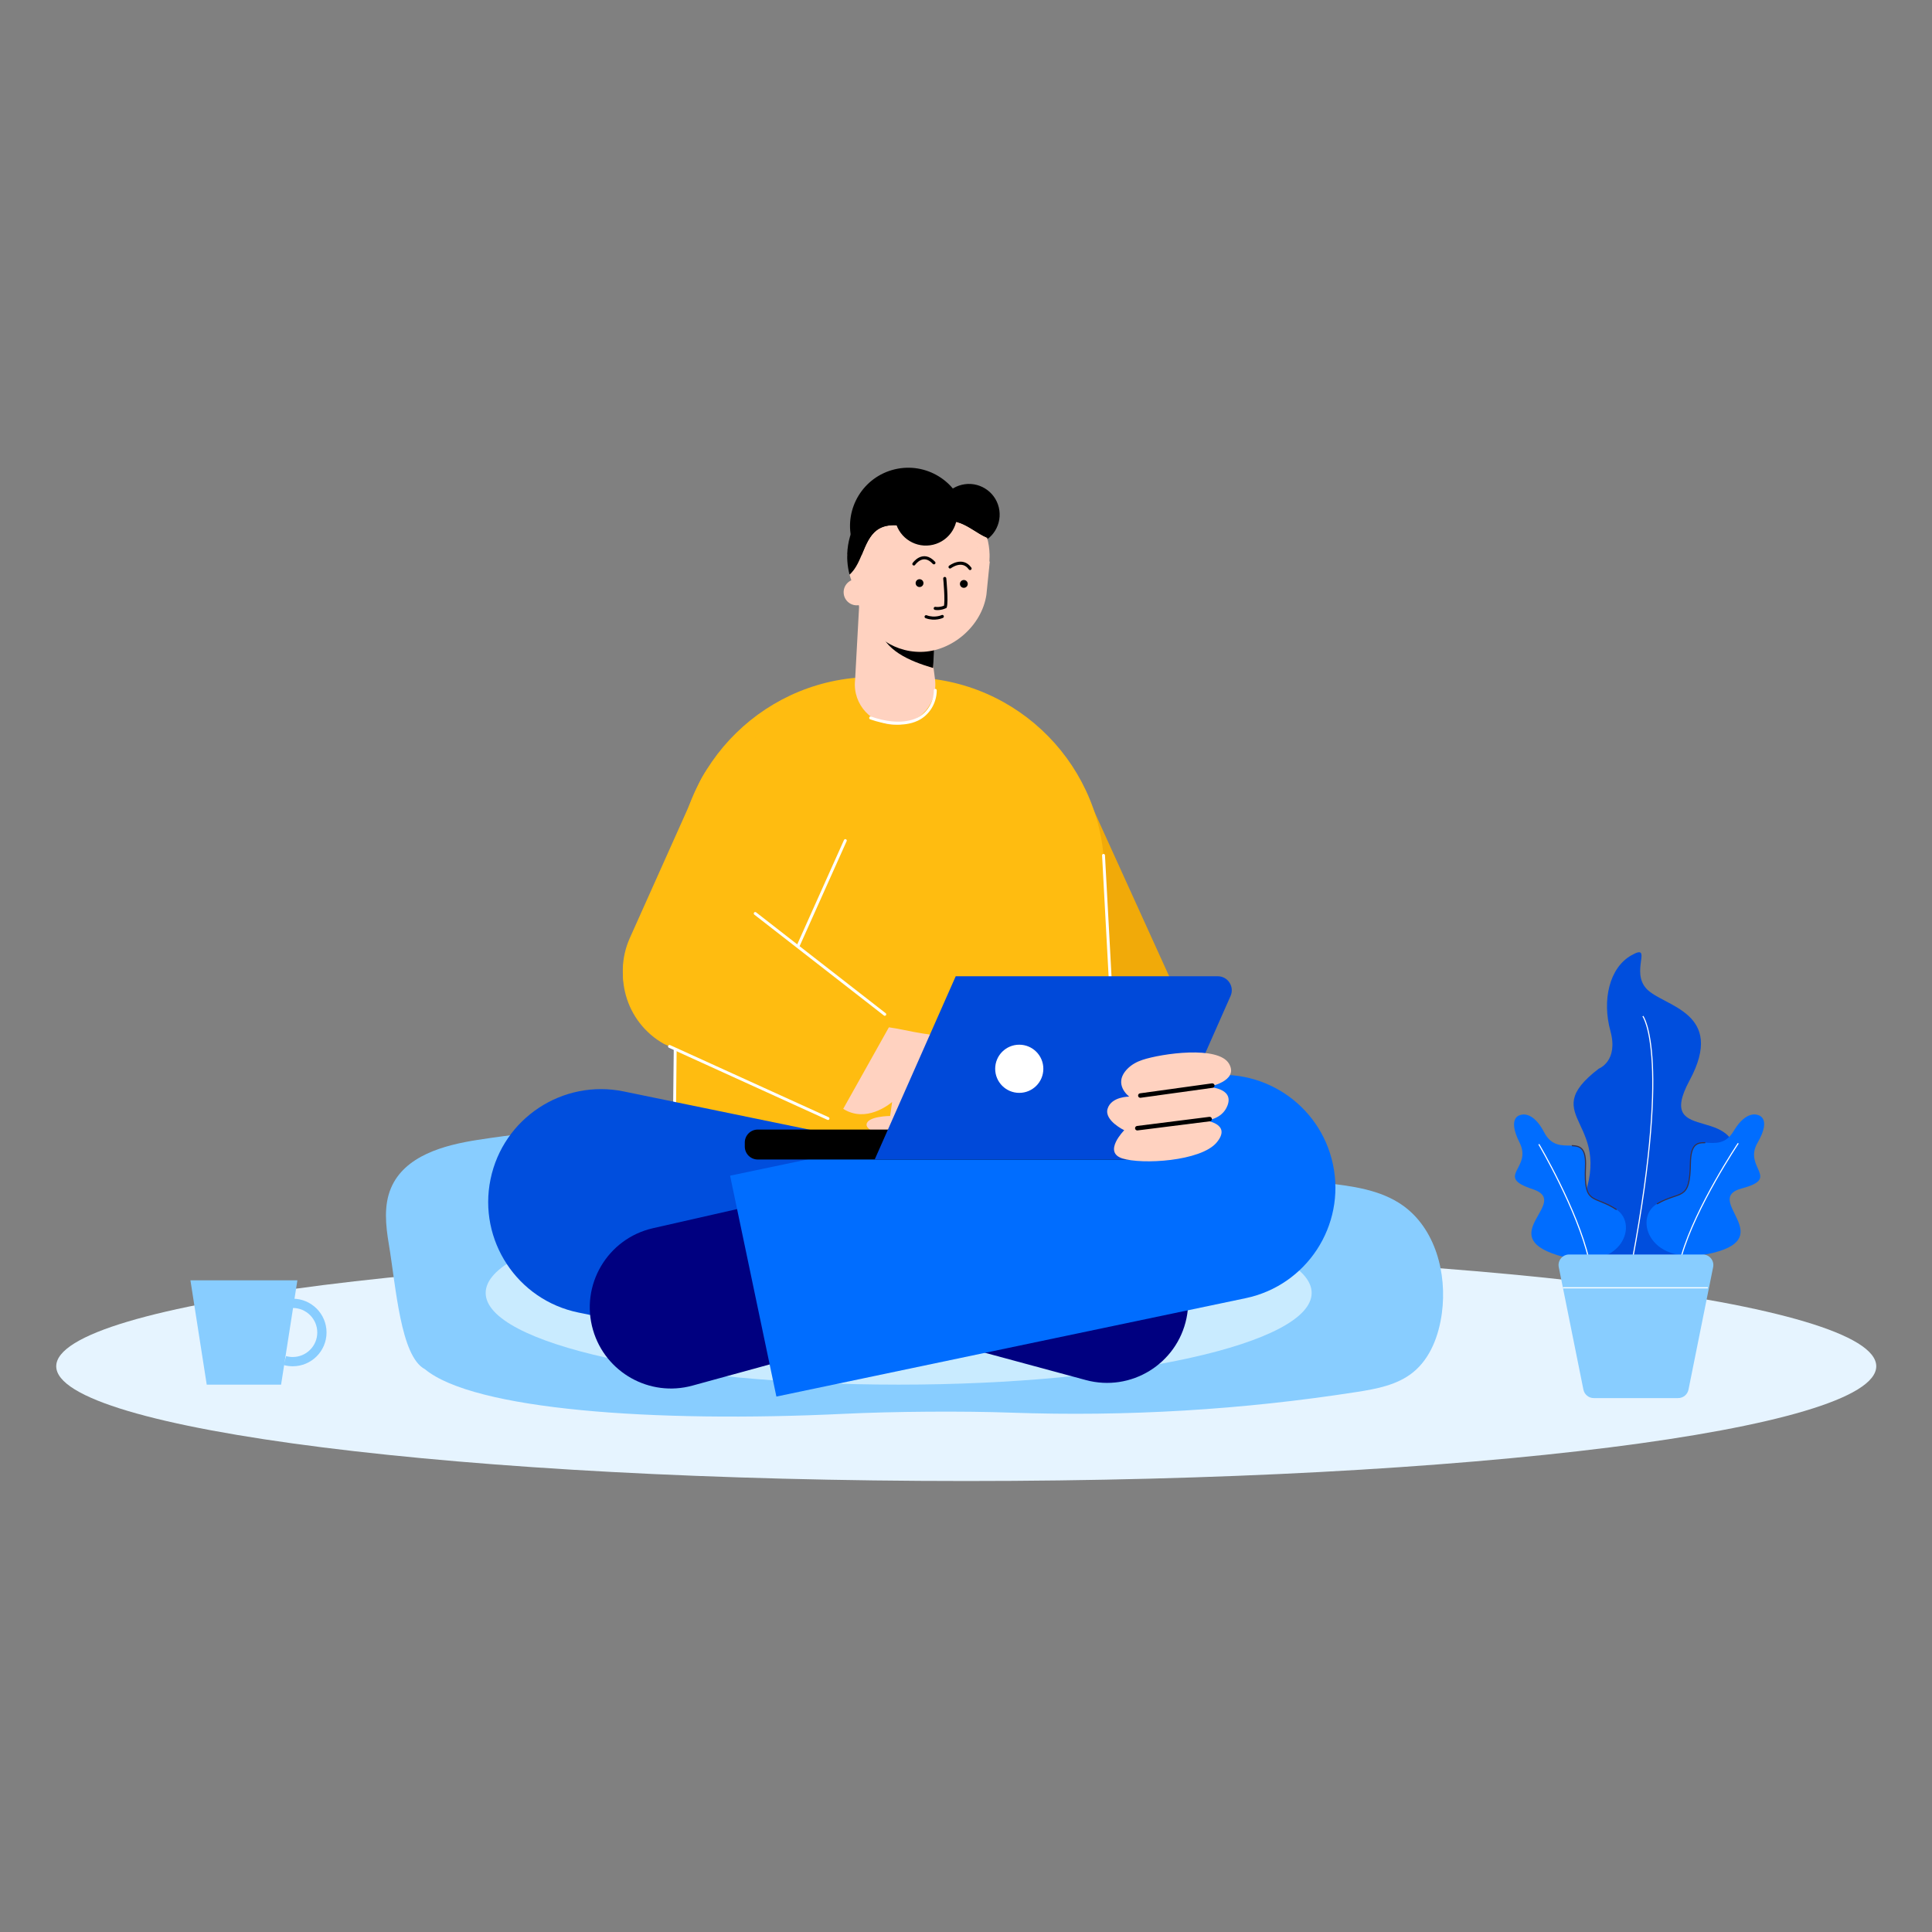<svg xmlns="http://www.w3.org/2000/svg" xmlns:xlink="http://www.w3.org/1999/xlink" version="1.1" width="1000" height="1000" viewBox="0 0 1000 1000" xml:space="preserve">
<rect x="0" y="0" width="1000" height="1000" fill="#808080" stroke="none"/>
<desc>Created with Fabric.js 3.5.0</desc>
<defs>
</defs>
<rect x="0" y="0" width="100%" height="100%" fill="rgba(255,255,255,0)"/>
<g transform="matrix(0.5 0 0 0.5 500 500)" id="595404">
<g style="" vector-effect="non-scaling-stroke">
		<g transform="matrix(1 0 0 1 0.25 414.357)" clip-path="url(#CLIPPATH_1)">
<clipPath id="CLIPPATH_1">
	<rect transform="matrix(1 0 0 1 -0.25 -414.357)" id="__lottie_element_2" x="-1000" y="-1000" rx="0" ry="0" width="2000" height="2000"/>
</clipPath>
<path style="stroke: none; stroke-width: 1; stroke-dasharray: none; stroke-linecap: butt; stroke-dashoffset: 0; stroke-linejoin: miter; stroke-miterlimit: 4; is-custom-font: none; font-file-url: none; fill: rgb(230,244,255); fill-rule: nonzero; opacity: 1;" transform=" translate(0, 0)" d="M 942.041 0.002 C 942.041 65.602 520.274 118.781 -0.001 118.781 C -520.275 118.781 -942.041 65.602 -942.041 0.002 C -942.041 -65.601 -520.275 -118.781 -0.001 -118.781 C 520.274 -118.781 942.041 -65.601 942.041 0.002 z" stroke-linecap="round"/>
</g>
		<g transform="matrix(1 0 0 1 -53.276 314.815)" clip-path="url(#CLIPPATH_2)">
<clipPath id="CLIPPATH_2">
	<rect transform="matrix(1 0 0 1 53.276 -314.815)" id="__lottie_element_2" x="-1000" y="-1000" rx="0" ry="0" width="2000" height="2000"/>
</clipPath>
<path style="stroke: none; stroke-width: 1; stroke-dasharray: none; stroke-linecap: butt; stroke-dashoffset: 0; stroke-linejoin: miter; stroke-miterlimit: 4; is-custom-font: none; font-file-url: none; fill: rgb(136,205,255); fill-rule: nonzero; opacity: 1;" transform=" translate(0.941, -10.668)" d="M -507.792 113.234 C -533.051 100.018 -537.713 28.191 -545.166 -16.261 C -548.406 -35.588 -550.545 -56.181 -542.948 -74.195 C -528.841 -107.645 -488.377 -118.712 -453.055 -124.164 C -162.761 -168.972 132.013 -113.732 423.701 -79.606 C 451.775 -76.322 481.177 -72.751 504.394 -56.333 C 538.064 -32.523 550.546 13.911 544.952 55.288 C 541.822 78.434 533.053 102.014 515.077 116.518 C 498.777 129.67 477.309 133.636 456.758 136.841 C 338.423 155.296 218.394 162.461 98.755 158.214 C 48.884 156.444 -23.418 156.992 -73.264 159.4 C -271.376 168.972 -457.403 155.169 -507.792 113.234 z" stroke-linecap="round"/>
</g>
		<g transform="matrix(1 0 0 1 -69.703 338.43)" clip-path="url(#CLIPPATH_3)">
<clipPath id="CLIPPATH_3">
	<rect transform="matrix(1 0 0 1 69.703 -338.43)" id="__lottie_element_2" x="-1000" y="-1000" rx="0" ry="0" width="2000" height="2000"/>
</clipPath>
<path style="stroke: none; stroke-width: 1; stroke-dasharray: none; stroke-linecap: butt; stroke-dashoffset: 0; stroke-linejoin: miter; stroke-miterlimit: 4; is-custom-font: none; font-file-url: none; fill: rgb(201,235,255); fill-rule: nonzero; opacity: 1;" transform=" translate(0, 0)" d="M 427.529 0 C 427.529 52.435 236.118 94.941 0 94.941 C -236.117 94.941 -427.529 52.435 -427.529 0 C -427.529 -52.436 -236.117 -94.941 0 -94.941 C 236.118 -94.941 427.529 -52.436 427.529 0 z" stroke-linecap="round"/>
</g>
		<g transform="matrix(1 0.011 -0.011 1 103.889 -31.013)" clip-path="url(#CLIPPATH_4)">
<clipPath id="CLIPPATH_4">
	<rect transform="matrix(1 -0.011 0.011 1 -103.549 32.132)" id="__lottie_element_2" x="-1000" y="-1000" rx="0" ry="0" width="2000" height="2000"/>
</clipPath>
<path style="stroke: none; stroke-width: 1; stroke-dasharray: none; stroke-linecap: butt; stroke-dashoffset: 0; stroke-linejoin: miter; stroke-miterlimit: 4; is-custom-font: none; font-file-url: none; fill: rgb(241,170,9); fill-rule: nonzero; opacity: 1;" transform=" translate(2.292, -5.885)" d="M 52.446 187.612 C 52.446 187.612 13.606 185.934 13.606 185.934 C -15.416 157.255 -30.152 129.916 -51.255 89.203 C -51.255 89.203 -125.785 -54.584 -125.785 -54.584 C -146.887 -95.296 -130.991 -145.407 -90.279 -166.51 C -49.566 -187.613 0.544 -171.715 21.646 -131.003 C 21.646 -131.003 125.786 91.762 125.786 91.762 C 146.888 132.475 93.158 166.509 52.446 187.612 z" stroke-linecap="round"/>
</g>
		<g transform="matrix(1 0 0 1 -747.508 379.381)" clip-path="url(#CLIPPATH_5)">
<clipPath id="CLIPPATH_5">
	<rect transform="matrix(1 0 0 1 747.508 -379.381)" id="__lottie_element_2" x="-1000" y="-1000" rx="0" ry="0" width="2000" height="2000"/>
</clipPath>
<path style="stroke: none; stroke-width: 1; stroke-dasharray: none; stroke-linecap: butt; stroke-dashoffset: 0; stroke-linejoin: miter; stroke-miterlimit: 4; is-custom-font: none; font-file-url: none; fill: rgb(136,205,255); fill-rule: nonzero; opacity: 1;" transform=" translate(0, 0)" d="M -55.35 -53.991 C -55.35 -53.991 -38.489 53.991 -38.489 53.991 C -38.489 53.991 38.488 53.991 38.488 53.991 C 38.488 53.991 55.35 -53.991 55.35 -53.991 C 55.35 -53.991 -55.35 -53.991 -55.35 -53.991 z" stroke-linecap="round"/>
</g>
		<g transform="matrix(1 0 0 1 -684.195 379.382)" clip-path="url(#CLIPPATH_6)">
<clipPath id="CLIPPATH_6">
	<rect transform="matrix(1 0 0 1 684.195 -379.382)" id="__lottie_element_2" x="-1000" y="-1000" rx="0" ry="0" width="2000" height="2000"/>
</clipPath>
<path style="stroke: none; stroke-width: 1; stroke-dasharray: none; stroke-linecap: butt; stroke-dashoffset: 0; stroke-linejoin: miter; stroke-miterlimit: 4; is-custom-font: none; font-file-url: none; fill: rgb(136,205,255); fill-rule: nonzero; opacity: 1;" transform=" translate(0, 0)" d="M -12.745 34.975 C -15.959 34.975 -19.151 34.538 -22.23 33.673 C -22.23 33.673 -19.639 24.438 -19.639 24.438 C -17.402 25.065 -15.083 25.384 -12.745 25.384 C 1.252 25.384 12.639 13.997 12.639 0 C 12.639 -13.997 1.252 -25.384 -12.745 -25.384 C -12.745 -25.384 -12.745 -34.975 -12.745 -34.975 C 6.541 -34.975 22.23 -19.287 22.23 0 C 22.23 19.287 6.541 34.975 -12.745 34.975 z" stroke-linecap="round"/>
</g>
		<g transform="matrix(1 0.011 -0.011 1 -68.233 -36.117)" clip-path="url(#CLIPPATH_7)">
<clipPath id="CLIPPATH_7">
	<rect transform="matrix(1 -0.011 0.011 1 68.618 35.38)" id="__lottie_element_2" x="-1000" y="-1000" rx="0" ry="0" width="2000" height="2000"/>
</clipPath>
<path style="stroke: none; stroke-width: 1; stroke-dasharray: none; stroke-linecap: butt; stroke-dashoffset: 0; stroke-linejoin: miter; stroke-miterlimit: 4; is-custom-font: none; font-file-url: none; fill: rgb(255,188,16); fill-rule: nonzero; opacity: 1;" transform=" translate(0, 0)" d="M 231.456 251.952 C 231.456 251.952 -231.456 262.742 -231.456 262.742 C -231.456 262.742 -231.456 -59.508 -231.456 -59.508 C -231.456 -171.751 -140.464 -262.742 -28.221 -262.742 C -28.221 -262.742 7.569 -262.742 7.569 -262.742 C 119.812 -262.742 210.804 -171.751 210.804 -59.508 C 210.804 -59.508 231.456 251.952 231.456 251.952 z" stroke-linecap="round"/>
</g>
		<g transform="matrix(1 0.011 -0.011 1 149.323 14.175)" clip-path="url(#CLIPPATH_8)">
<clipPath id="CLIPPATH_8">
	<rect transform="matrix(1 -0.011 0.011 1 -149.467 -12.564)" id="__lottie_element_2" x="-1000" y="-1000" rx="0" ry="0" width="2000" height="2000"/>
</clipPath>
<path style="stroke: rgb(255,255,255); stroke-width: 3; stroke-dasharray: none; stroke-linecap: round; stroke-dashoffset: 0; stroke-linejoin: round; stroke-miterlimit: 4; is-custom-font: none; font-file-url: none; fill: rgb(0,0,0); fill-opacity: 0; fill-rule: nonzero; opacity: 1;" transform=" translate(0, 0.001)" d="M -8.369 -128.595 C -8.369 -128.595 8.369 128.594 8.369 128.594" stroke-linecap="round"/>
</g>
		<g transform="matrix(1 0.011 -0.011 1 -300.529 40.534)" clip-path="url(#CLIPPATH_9)">
<clipPath id="CLIPPATH_9">
	<rect transform="matrix(1 -0.011 0.011 1 300.074 -43.771)" id="__lottie_element_2" x="-1000" y="-1000" rx="0" ry="0" width="2000" height="2000"/>
</clipPath>
<path style="stroke: rgb(255,255,255); stroke-width: 3; stroke-dasharray: none; stroke-linecap: butt; stroke-dashoffset: 0; stroke-linejoin: miter; stroke-miterlimit: 10; is-custom-font: none; font-file-url: none; fill: rgb(0,0,0); fill-opacity: 0; fill-rule: nonzero; opacity: 1;" transform=" translate(-1.5, -342.144)" d="M 1.5 203.484 C 1.5 203.484 1.5 480.804 1.5 480.804" stroke-linecap="round"/>
</g>
		<g transform="matrix(1 0 0 1 95.004 325.719)" clip-path="url(#CLIPPATH_10)">
<clipPath id="CLIPPATH_10">
	<rect transform="matrix(1 0 0 1 -95.004 -325.719)" id="__lottie_element_2" x="-1000" y="-1000" rx="0" ry="0" width="2000" height="2000"/>
</clipPath>
<path style="stroke: none; stroke-width: 1; stroke-dasharray: none; stroke-linecap: butt; stroke-dashoffset: 0; stroke-linejoin: miter; stroke-miterlimit: 4; is-custom-font: none; font-file-url: none; fill: rgb(0,0,128); fill-rule: nonzero; opacity: 1;" transform=" translate(3.764, 4.848)" d="M -114.627 60.214 C -114.627 60.214 25.297 98.063 25.297 98.063 C 72.011 110.698 119.714 81.358 129.507 33.966 C 138.79 -10.956 110.325 -55.017 65.559 -65.023 C 65.559 -65.023 -138.79 -110.698 -138.79 -110.698 C -138.79 -110.698 -114.627 60.214 -114.627 60.214 z" stroke-linecap="round"/>
</g>
		<g transform="matrix(1 0 0 1 -271.606 273.216)" clip-path="url(#CLIPPATH_11)">
<clipPath id="CLIPPATH_11">
	<rect transform="matrix(1 0 0 1 271.606 -273.216)" id="__lottie_element_2" x="-1000" y="-1000" rx="0" ry="0" width="2000" height="2000"/>
</clipPath>
<path style="stroke: none; stroke-width: 1; stroke-dasharray: none; stroke-linecap: butt; stroke-dashoffset: 0; stroke-linejoin: miter; stroke-miterlimit: 4; is-custom-font: none; font-file-url: none; fill: rgb(0,78,221); fill-rule: nonzero; opacity: 1;" transform=" translate(-4.464, -4.465)" d="M 227.109 -57.426 C 227.109 -57.426 187.38 135.652 187.38 135.652 C 185.348 145.528 175.694 151.886 165.819 149.854 C 165.819 149.854 -125.262 89.96 -125.262 89.96 C -188.454 76.957 -229.141 15.187 -216.139 -48.005 C -216.139 -48.005 -216.139 -48.006 -216.139 -48.006 C -203.135 -111.198 -141.368 -151.886 -78.174 -138.882 C -78.174 -138.882 212.907 -78.988 212.907 -78.988 C 222.783 -76.955 229.141 -67.302 227.109 -57.426 z" stroke-linecap="round"/>
</g>
		<g transform="matrix(1 0 0 1 -235.375 338.357)" clip-path="url(#CLIPPATH_12)">
<clipPath id="CLIPPATH_12">
	<rect transform="matrix(1 0 0 1 235.375 -338.357)" id="__lottie_element_2" x="-1000" y="-1000" rx="0" ry="0" width="2000" height="2000"/>
</clipPath>
<path style="stroke: none; stroke-width: 1; stroke-dasharray: none; stroke-linecap: butt; stroke-dashoffset: 0; stroke-linejoin: miter; stroke-miterlimit: 4; is-custom-font: none; font-file-url: none; fill: rgb(0,0,128); fill-rule: nonzero; opacity: 1;" transform=" translate(-5.081, 4.56)" d="M 57.763 -103.594 C 57.763 -103.594 -83.588 -71.483 -83.588 -71.483 C -130.779 -60.762 -159.178 -12.493 -145.629 33.965 C -132.786 78.001 -86.994 103.594 -42.757 91.464 C -42.757 91.464 159.178 36.085 159.178 36.085 C 159.178 36.085 57.763 -103.594 57.763 -103.594 z" stroke-linecap="round"/>
</g>
		<g transform="matrix(1 0 0 1 69.097 279.205)" clip-path="url(#CLIPPATH_13)">
<clipPath id="CLIPPATH_13">
	<rect transform="matrix(1 0 0 1 -69.097 -279.205)" id="__lottie_element_2" x="-1000" y="-1000" rx="0" ry="0" width="2000" height="2000"/>
</clipPath>
<path style="stroke: none; stroke-width: 1; stroke-dasharray: none; stroke-linecap: butt; stroke-dashoffset: 0; stroke-linejoin: miter; stroke-miterlimit: 4; is-custom-font: none; font-file-url: none; fill: rgb(0,109,255); fill-rule: nonzero; opacity: 1;" transform=" translate(5.365, -5.365)" d="M -270.745 171.884 C -270.745 171.884 -318.688 -56.78 -318.688 -56.78 C -318.688 -56.78 167.144 -158.644 167.144 -158.644 C 230.289 -171.884 292.21 -131.428 305.449 -68.284 C 318.688 -5.14 278.232 56.78 215.088 70.02 C 215.088 70.02 -270.745 171.884 -270.745 171.884 z" stroke-linecap="round"/>
</g>
		<g transform="matrix(0.999 0.044 -0.044 0.999 -236.667 -75.191)" clip-path="url(#CLIPPATH_14)">
<clipPath id="CLIPPATH_14">
	<rect transform="matrix(0.999 -0.044 0.044 0.999 239.735 64.745)" id="__lottie_element_2" x="-1000" y="-1000" rx="0" ry="0" width="2000" height="2000"/>
</clipPath>
<path style="stroke: none; stroke-width: 1; stroke-dasharray: none; stroke-linecap: butt; stroke-dashoffset: 0; stroke-linejoin: miter; stroke-miterlimit: 4; is-custom-font: none; font-file-url: none; fill: rgb(255,188,16); fill-rule: nonzero; opacity: 1;" transform=" translate(-0, -0)" d="M -62.758 158.497 C -62.758 158.497 -62.758 158.497 -62.758 158.497 C -105.236 141.678 -126.037 93.608 -109.217 51.13 C -109.217 51.13 -44.61 -112.037 -44.61 -112.037 C -27.79 -154.516 20.28 -175.316 62.758 -158.496 C 62.758 -158.496 62.759 -158.496 62.759 -158.496 C 105.237 -141.677 126.037 -93.607 109.217 -51.129 C 109.217 -51.129 44.61 112.038 44.61 112.038 C 27.79 154.517 -20.28 175.316 -62.758 158.497 z" stroke-linecap="round"/>
</g>
		<g transform="matrix(0.999 0.044 -0.044 0.999 -158.909 -53.979)" clip-path="url(#CLIPPATH_15)">
<clipPath id="CLIPPATH_15">
	<rect transform="matrix(0.999 -0.044 0.044 0.999 161.122 46.962)" id="__lottie_element_2" x="-1000" y="-1000" rx="0" ry="0" width="2000" height="2000"/>
</clipPath>
<path style="stroke: rgb(255,255,255); stroke-width: 3; stroke-dasharray: none; stroke-linecap: round; stroke-dashoffset: 0; stroke-linejoin: round; stroke-miterlimit: 4; is-custom-font: none; font-file-url: none; fill: rgb(0,0,0); fill-opacity: 0; fill-rule: nonzero; opacity: 1;" transform=" translate(0, 0)" d="M 30.605 -77.293 C 30.605 -77.293 -30.605 77.293 -30.605 77.293" stroke-linecap="round"/>
</g>
		<g transform="matrix(0.669 0.047 -0.047 0.669 713.979 157.296)" clip-path="url(#CLIPPATH_16)">
<clipPath id="CLIPPATH_16">
	<rect transform="matrix(1.487 -0.104 0.104 1.487 -1077.84 -159.546)" id="__lottie_element_2" x="-1000" y="-1000" rx="0" ry="0" width="2000" height="2000"/>
</clipPath>
<path style="stroke: none; stroke-width: 1; stroke-dasharray: none; stroke-linecap: butt; stroke-dashoffset: 0; stroke-linejoin: miter; stroke-miterlimit: 4; is-custom-font: none; font-file-url: none; fill: rgb(0,78,221); fill-rule: nonzero; opacity: 1;" transform=" translate(-22.399, -8.032)" d="M -70.567 -61.74 C -70.567 -61.74 -40.659 -75.227 -56.812 -121.179 C -72.965 -167.131 -65.51 -218.021 -32.695 -239.726 C 0.12 -261.431 -33.326 -214.658 -5.22 -189.377 C 22.886 -164.097 119.852 -162.622 70.423 -53.292 C 20.993 56.039 165.437 -34.018 149.193 84.967 C 132.948 203.952 95.22 261.329 18.84 261.379 C -57.539 261.431 -113.977 230.355 -86.274 157.943 C -31.896 15.804 -165.437 22.167 -70.567 -61.74 z" stroke-linecap="round"/>
</g>
		<g transform="matrix(0.669 0.047 -0.047 0.669 699.26 189.148)" clip-path="url(#CLIPPATH_17)">
<clipPath id="CLIPPATH_17">
	<rect transform="matrix(1.487 -0.104 0.104 1.487 -1059.273 -208.433)" id="__lottie_element_2" x="-1000" y="-1000" rx="0" ry="0" width="2000" height="2000"/>
</clipPath>
<path style="stroke: rgb(255,255,255); stroke-width: 1.71; stroke-dasharray: none; stroke-linecap: butt; stroke-dashoffset: 0; stroke-linejoin: miter; stroke-miterlimit: 10; is-custom-font: none; font-file-url: none; fill: rgb(0,0,0); fill-opacity: 0; fill-rule: nonzero; opacity: 1;" transform=" translate(13.002, -0.001)" d="M -25.237 -204.29 C -25.237 -204.29 25.237 -147.353 -18.797 204.291" stroke-linecap="round"/>
</g>
		<g transform="matrix(0.671 0.014 -0.014 0.671 625.007 229.208)" clip-path="url(#CLIPPATH_18)">
<clipPath id="CLIPPATH_18">
	<rect transform="matrix(1.49 -0.032 0.032 1.49 -938.573 -321.574)" id="__lottie_element_2" x="-1000" y="-1000" rx="0" ry="0" width="2000" height="2000"/>
</clipPath>
<path style="stroke: none; stroke-width: 1; stroke-dasharray: none; stroke-linecap: butt; stroke-dashoffset: 0; stroke-linejoin: miter; stroke-miterlimit: 4; is-custom-font: none; font-file-url: none; fill: rgb(0,109,255); fill-rule: nonzero; opacity: 1;" transform=" translate(-4.276, 7.634)" d="M -73.595 -117.852 C -73.595 -117.852 -95.635 -114.863 -74.529 -75.08 C -53.422 -35.295 -113.133 -22.14 -52.804 -3.729 C 7.525 14.682 -110.98 68.562 -12.865 97.162 C 85.25 125.762 113.134 47.796 77.175 25.09 C 41.215 2.384 26.542 20.457 27.876 -39.84 C 29.209 -100.138 -13.316 -48.426 -37.042 -91.891 C -55.532 -125.762 -73.595 -117.852 -73.595 -117.852 z" stroke-linecap="round"/>
</g>
		<g transform="matrix(0.671 0.014 -0.014 0.671 650.307 219.076)" clip-path="url(#CLIPPATH_19)">
<clipPath id="CLIPPATH_19">
	<rect transform="matrix(1.49 -0.032 0.032 1.49 -975.945 -305.67)" id="__lottie_element_2" x="-1000" y="-1000" rx="0" ry="0" width="2000" height="2000"/>
</clipPath>
<path style="stroke: rgb(56,49,75); stroke-width: 1.71; stroke-dasharray: none; stroke-linecap: butt; stroke-dashoffset: 0; stroke-linejoin: miter; stroke-miterlimit: 10; is-custom-font: none; font-file-url: none; fill: rgb(0,0,0); fill-opacity: 0; fill-rule: nonzero; opacity: 1;" transform=" translate(0, 0)" d="M 35.527 48.628 C -0.433 25.922 -15.106 43.995 -13.772 -16.302 C -13.127 -45.466 -22.742 -48.427 -35.527 -48.628" stroke-linecap="round"/>
</g>
		<g transform="matrix(0.671 0.014 -0.014 0.671 618.904 244.186)" clip-path="url(#CLIPPATH_20)">
<clipPath id="CLIPPATH_20">
	<rect transform="matrix(1.49 -0.032 0.032 1.49 -929.958 -344.086)" id="__lottie_element_2" x="-1000" y="-1000" rx="0" ry="0" width="2000" height="2000"/>
</clipPath>
<path style="stroke: rgb(255,255,255); stroke-width: 1.71; stroke-dasharray: none; stroke-linecap: butt; stroke-dashoffset: 0; stroke-linejoin: miter; stroke-miterlimit: 10; is-custom-font: none; font-file-url: none; fill: rgb(0,0,0); fill-opacity: 0; fill-rule: nonzero; opacity: 1;" transform=" translate(0, 0)" d="M -40.443 -88.091 C -40.443 -88.091 21.346 11.786 40.443 88.091" stroke-linecap="round"/>
</g>
		<g transform="matrix(0.67 0.025 -0.025 0.67 764.938 226.206)" clip-path="url(#CLIPPATH_21)">
<clipPath id="CLIPPATH_21">
	<rect transform="matrix(1.489 -0.056 0.056 1.489 -1151.922 -293.866)" id="__lottie_element_2" x="-1000" y="-1000" rx="0" ry="0" width="2000" height="2000"/>
</clipPath>
<path style="stroke: none; stroke-width: 1; stroke-dasharray: none; stroke-linecap: butt; stroke-dashoffset: 0; stroke-linejoin: miter; stroke-miterlimit: 4; is-custom-font: none; font-file-url: none; fill: rgb(0,109,255); fill-rule: nonzero; opacity: 1;" transform=" translate(4.275, 7.634)" d="M 73.597 -117.852 C 73.597 -117.852 95.636 -114.863 74.529 -75.079 C 53.423 -35.295 113.133 -22.141 52.804 -3.73 C -7.524 14.681 110.981 68.562 12.866 97.163 C -85.249 125.763 -113.134 47.795 -77.174 25.09 C -41.214 2.384 -26.54 20.457 -27.874 -39.84 C -29.207 -100.137 13.316 -48.425 37.042 -91.89 C 55.532 -125.762 73.597 -117.852 73.597 -117.852 z" stroke-linecap="round"/>
</g>
		<g transform="matrix(0.67 0.025 -0.025 0.67 740.283 214.595)" clip-path="url(#CLIPPATH_22)">
<clipPath id="CLIPPATH_22">
	<rect transform="matrix(1.489 -0.056 0.056 1.489 -1114.551 -277.961)" id="__lottie_element_2" x="-1000" y="-1000" rx="0" ry="0" width="2000" height="2000"/>
</clipPath>
<path style="stroke: rgb(56,49,75); stroke-width: 1.71; stroke-dasharray: none; stroke-linecap: butt; stroke-dashoffset: 0; stroke-linejoin: miter; stroke-miterlimit: 10; is-custom-font: none; font-file-url: none; fill: rgb(0,0,0); fill-opacity: 0; fill-rule: nonzero; opacity: 1;" transform=" translate(0, 0)" d="M -35.527 48.628 C 0.433 25.922 15.105 43.994 13.771 -16.303 C 13.126 -45.467 22.741 -48.428 35.527 -48.628" stroke-linecap="round"/>
</g>
		<g transform="matrix(0.67 0.025 -0.025 0.67 770.146 241.518)" clip-path="url(#CLIPPATH_23)">
<clipPath id="CLIPPATH_23">
	<rect transform="matrix(1.489 -0.056 0.056 1.489 -1160.538 -316.376)" id="__lottie_element_2" x="-1000" y="-1000" rx="0" ry="0" width="2000" height="2000"/>
</clipPath>
<path style="stroke: rgb(255,255,255); stroke-width: 1.71; stroke-dasharray: none; stroke-linecap: butt; stroke-dashoffset: 0; stroke-linejoin: miter; stroke-miterlimit: 10; is-custom-font: none; font-file-url: none; fill: rgb(0,0,0); fill-opacity: 0; fill-rule: nonzero; opacity: 1;" transform=" translate(0, 0)" d="M 40.443 -88.091 C 40.443 -88.091 -21.346 11.786 -40.443 88.091" stroke-linecap="round"/>
</g>
		<g transform="matrix(0.671 0 0 0.671 693.531 372.968)" clip-path="url(#CLIPPATH_24)">
<clipPath id="CLIPPATH_24">
	<rect transform="matrix(1.49 0 0 1.49 -1033.591 -555.852)" id="__lottie_element_2" x="-1000" y="-1000" rx="0" ry="0" width="2000" height="2000"/>
</clipPath>
<path style="stroke: none; stroke-width: 1; stroke-dasharray: none; stroke-linecap: butt; stroke-dashoffset: 0; stroke-linejoin: miter; stroke-miterlimit: 4; is-custom-font: none; font-file-url: none; fill: rgb(136,205,255); fill-rule: nonzero; opacity: 1;" transform=" translate(0, 0)" d="M 65.107 110.763 C 65.107 110.763 -65.107 110.763 -65.107 110.763 C -72.857 110.763 -79.531 105.298 -81.06 97.7 C -81.06 97.7 -119.083 -91.281 -119.083 -91.281 C -121.11 -101.355 -113.408 -110.763 -103.132 -110.763 C -103.132 -110.763 103.132 -110.763 103.132 -110.763 C 113.408 -110.763 121.11 -101.355 119.083 -91.281 C 119.083 -91.281 81.059 97.7 81.059 97.7 C 79.53 105.298 72.857 110.763 65.107 110.763 z" stroke-linecap="round"/>
</g>
		<g transform="matrix(0.671 0 0 0.671 692.925 333.125)" clip-path="url(#CLIPPATH_25)">
<clipPath id="CLIPPATH_25">
	<rect transform="matrix(1.49 0 0 1.49 -1032.688 -496.473)" id="__lottie_element_2" x="-1000" y="-1000" rx="0" ry="0" width="2000" height="2000"/>
</clipPath>
<path style="stroke: rgb(255,255,255); stroke-width: 1.71; stroke-dasharray: none; stroke-linecap: butt; stroke-dashoffset: 0; stroke-linejoin: miter; stroke-miterlimit: 10; is-custom-font: none; font-file-url: none; fill: rgb(0,0,0); fill-opacity: 0; fill-rule: nonzero; opacity: 1;" transform=" translate(-120.459, -51.634)" d="M 8.695 51.634 C 8.695 51.634 232.222 51.634 232.222 51.634" stroke-linecap="round"/>
</g>
		<g transform="matrix(0.992 0.129 -0.129 0.992 -60.281 120.582)" clip-path="url(#CLIPPATH_26)">
<clipPath id="CLIPPATH_26">
	<rect transform="matrix(0.992 -0.129 0.129 0.992 44.187 -127.363)" id="__lottie_element_2" x="-1000" y="-1000" rx="0" ry="0" width="2000" height="2000"/>
</clipPath>
<path style="stroke: none; stroke-width: 1; stroke-dasharray: none; stroke-linecap: butt; stroke-dashoffset: 0; stroke-linejoin: miter; stroke-miterlimit: 4; is-custom-font: none; font-file-url: none; fill: rgb(255,210,192); fill-rule: nonzero; opacity: 1;" transform=" translate(2.501, -1.311)" d="M -74.063 -52.023 C -74.063 -52.023 -36.184 -53.954 -12.648 -52.017 C 10.888 -50.082 46.863 -49.678 60.581 -56.527 C 74.3 -63.376 77.105 -57.608 75.062 -48.335 C 73.018 -39.06 57.154 -31.029 57.154 -31.029 C 57.154 -31.029 89.478 35.644 83.81 42.844 C 78.142 50.045 53.62 31.999 53.62 31.999 C 53.62 31.999 50.835 37.735 45.659 39.678 C 40.484 41.623 32.154 39.934 32.154 39.934 C 32.154 39.934 31.502 46.941 22.549 50.537 C 13.596 54.13 6.45 50.476 6.45 50.476 C 6.45 50.476 3.571 63.376 -3.086 62.059 C -9.743 60.742 -38.972 58.283 -39.169 49.736 C -39.365 41.188 -16.102 38.027 -16.102 38.027 C -16.102 38.027 -15.977 23.401 -15.977 23.401 C -15.977 23.401 -35.867 46.465 -60.611 38.771 C -85.354 31.076 -89.479 -0.285 -89.479 -0.285 C -89.479 -0.285 -74.063 -52.023 -74.063 -52.023 z" stroke-linecap="round"/>
</g>
		<g transform="matrix(0.992 0.129 -0.129 0.992 -11.765 127.983)" clip-path="url(#CLIPPATH_27)">
<clipPath id="CLIPPATH_27">
	<rect transform="matrix(0.992 -0.129 0.129 0.992 -4.88 -128.43)" id="__lottie_element_2" x="-1000" y="-1000" rx="0" ry="0" width="2000" height="2000"/>
</clipPath>
<path style="stroke: none; stroke-width: 1; stroke-dasharray: none; stroke-linecap: butt; stroke-dashoffset: 0; stroke-linejoin: miter; stroke-miterlimit: 4; is-custom-font: none; font-file-url: none; fill: rgb(0,0,0); fill-rule: nonzero; opacity: 1;" transform=" translate(4.888, -0.1)" d="M 2.605 31.816 C 2.13 31.916 1.621 31.856 1.16 31.61 C 0.115 31.055 -0.279 29.762 0.275 28.714 C 12.426 5.809 -16.516 -27.769 -16.813 -28.104 C -17.59 -28.997 -17.497 -30.351 -16.603 -31.127 C -15.717 -31.917 -14.357 -31.817 -13.585 -30.927 C -12.304 -29.464 17.589 5.213 4.056 30.726 C 3.747 31.308 3.204 31.69 2.605 31.816 z" stroke-linecap="round"/>
</g>
		<g transform="matrix(0.992 0.129 -0.129 0.992 -29.54 146.416)" clip-path="url(#CLIPPATH_28)">
<clipPath id="CLIPPATH_28">
	<rect transform="matrix(0.992 -0.129 0.129 0.992 10.363 -149.006)" id="__lottie_element_2" x="-1000" y="-1000" rx="0" ry="0" width="2000" height="2000"/>
</clipPath>
<path style="stroke: none; stroke-width: 1; stroke-dasharray: none; stroke-linecap: butt; stroke-dashoffset: 0; stroke-linejoin: miter; stroke-miterlimit: 4; is-custom-font: none; font-file-url: none; fill: rgb(0,0,0); fill-rule: nonzero; opacity: 1;" transform=" translate(2.563, -0.12)" d="M -1.291 19.198 C -1.749 19.295 -2.243 19.244 -2.693 19.013 C -3.75 18.483 -4.178 17.195 -3.643 16.138 C 3.536 1.861 -7.726 -15.51 -7.839 -15.683 C -8.491 -16.671 -8.219 -18.002 -7.231 -18.655 C -6.253 -19.295 -4.916 -19.036 -4.264 -18.049 C -3.739 -17.257 8.491 1.553 0.182 18.064 C -0.123 18.672 -0.676 19.069 -1.291 19.198 z" stroke-linecap="round"/>
</g>
		<g transform="matrix(0.992 0.129 -0.129 0.992 -53.043 155.582)" clip-path="url(#CLIPPATH_29)">
<clipPath id="CLIPPATH_29">
	<rect transform="matrix(0.992 -0.129 0.129 0.992 32.484 -161.134)" id="__lottie_element_2" x="-1000" y="-1000" rx="0" ry="0" width="2000" height="2000"/>
</clipPath>
<path style="stroke: none; stroke-width: 1; stroke-dasharray: none; stroke-linecap: butt; stroke-dashoffset: 0; stroke-linejoin: miter; stroke-miterlimit: 4; is-custom-font: none; font-file-url: none; fill: rgb(0,0,0); fill-rule: nonzero; opacity: 1;" transform=" translate(1.942, -0.062)" d="M -4.255 17.555 C -4.869 17.684 -5.533 17.539 -6.059 17.112 C -6.969 16.358 -7.103 15.009 -6.35 14.094 C 2.333 3.547 -2.941 -14.558 -2.996 -14.738 C -3.336 -15.869 -2.692 -17.064 -1.559 -17.406 C -0.573 -17.685 0.762 -17.109 1.107 -15.971 C 1.359 -15.139 7.103 4.493 -3.04 16.822 C -3.361 17.21 -3.792 17.457 -4.255 17.555 z" stroke-linecap="round"/>
</g>
		<g transform="matrix(0.992 0.129 -0.129 0.992 -217.011 41.07)" clip-path="url(#CLIPPATH_30)">
<clipPath id="CLIPPATH_30">
	<rect transform="matrix(0.992 -0.129 0.129 0.992 209.88 -68.781)" id="__lottie_element_2" x="-1000" y="-1000" rx="0" ry="0" width="2000" height="2000"/>
</clipPath>
<path style="stroke: none; stroke-width: 1; stroke-dasharray: none; stroke-linecap: butt; stroke-dashoffset: 0; stroke-linejoin: miter; stroke-miterlimit: 4; is-custom-font: none; font-file-url: none; fill: rgb(255,188,16); fill-rule: nonzero; opacity: 1;" transform=" translate(-5.552, -5.552)" d="M 147.449 2.556 C 147.449 2.556 102.599 114.41 102.599 114.41 C 102.599 114.41 -84.08 57.162 -84.08 57.162 C -126.736 40.059 -147.45 -8.385 -130.346 -51.041 C -113.243 -93.696 -64.799 -114.41 -22.143 -97.307 C -22.143 -97.307 147.449 2.556 147.449 2.556 z" stroke-linecap="round"/>
</g>
		<g transform="matrix(0.992 0.129 -0.129 0.992 -151.148 -2.164)" clip-path="url(#CLIPPATH_31)">
<clipPath id="CLIPPATH_31">
	<rect transform="matrix(0.992 -0.129 0.129 0.992 150.16 -17.395)" id="__lottie_element_2" x="-1000" y="-1000" rx="0" ry="0" width="2000" height="2000"/>
</clipPath>
<path style="stroke: rgb(255,255,255); stroke-width: 3; stroke-dasharray: none; stroke-linecap: round; stroke-dashoffset: 0; stroke-linejoin: round; stroke-miterlimit: 4; is-custom-font: none; font-file-url: none; fill: rgb(0,0,0); fill-opacity: 0; fill-rule: nonzero; opacity: 1;" transform=" translate(0, 0)" d="M 73.199 43.102 C 73.199 43.102 -73.199 -43.102 -73.199 -43.102" stroke-linecap="round"/>
</g>
		<g transform="matrix(0.992 0.129 -0.129 0.992 -224.892 120.57)" clip-path="url(#CLIPPATH_32)">
<clipPath id="CLIPPATH_32">
	<rect transform="matrix(0.992 -0.129 0.129 0.992 207.417 -148.633)" id="__lottie_element_2" x="-1000" y="-1000" rx="0" ry="0" width="2000" height="2000"/>
</clipPath>
<path style="stroke: rgb(255,255,255); stroke-width: 3; stroke-dasharray: none; stroke-linecap: round; stroke-dashoffset: 0; stroke-linejoin: round; stroke-miterlimit: 4; is-custom-font: none; font-file-url: none; fill: rgb(0,0,0); fill-opacity: 0; fill-rule: nonzero; opacity: 1;" transform=" translate(0, 0)" d="M 86.151 26.419 C 86.151 26.419 -86.151 -26.419 -86.151 -26.419" stroke-linecap="round"/>
</g>
		<g transform="matrix(1 0 0 1 -16.603 184.82)" clip-path="url(#CLIPPATH_33)">
<clipPath id="CLIPPATH_33">
	<rect transform="matrix(1 0 0 1 16.603 -184.82)" id="__lottie_element_2" x="-1000" y="-1000" rx="0" ry="0" width="2000" height="2000"/>
</clipPath>
<path style="stroke: none; stroke-width: 1; stroke-dasharray: none; stroke-linecap: butt; stroke-dashoffset: 0; stroke-linejoin: miter; stroke-miterlimit: 4; is-custom-font: none; font-file-url: none; fill: rgb(0,0,0); fill-rule: nonzero; opacity: 1;" transform=" translate(0, 0)" d="M -198.982 15.497 C -198.982 15.497 198.982 15.497 198.982 15.497 C 206.388 15.497 212.392 9.493 212.392 2.087 C 212.392 2.087 212.392 -2.087 212.392 -2.087 C 212.392 -9.493 206.388 -15.497 198.982 -15.497 C 198.982 -15.497 -198.982 -15.497 -198.982 -15.497 C -206.388 -15.497 -212.392 -9.493 -212.392 -2.087 C -212.392 -2.087 -212.392 2.087 -212.392 2.087 C -212.392 9.493 -206.388 15.497 -198.982 15.497 z" stroke-linecap="round"/>
</g>
		<g transform="matrix(1 0 0 1 90.33 105.429)" clip-path="url(#CLIPPATH_34)">
<clipPath id="CLIPPATH_34">
	<rect transform="matrix(1 0 0 1 -90.33 -105.429)" id="__lottie_element_2" x="-1000" y="-1000" rx="0" ry="0" width="2000" height="2000"/>
</clipPath>
<path style="stroke: none; stroke-width: 1; stroke-dasharray: none; stroke-linecap: butt; stroke-dashoffset: 0; stroke-linejoin: miter; stroke-miterlimit: 4; is-custom-font: none; font-file-url: none; fill: rgb(0,73,217); fill-rule: nonzero; opacity: 1;" transform=" translate(1.494, 0)" d="M -186.307 94.818 C -186.307 94.818 107.24 94.818 107.24 94.818 C 107.24 94.818 182.064 -74.424 182.064 -74.424 C 186.307 -84.024 179.278 -94.818 168.782 -94.818 C 168.782 -94.818 -102.469 -94.818 -102.469 -94.818 C -102.469 -94.818 -186.307 94.818 -186.307 94.818 z" stroke-linecap="round"/>
</g>
		<g transform="matrix(1 0 0 1 55.136 106.403)" clip-path="url(#CLIPPATH_35)">
<clipPath id="CLIPPATH_35">
	<rect transform="matrix(1 0 0 1 -55.136 -106.403)" id="__lottie_element_2" x="-1000" y="-1000" rx="0" ry="0" width="2000" height="2000"/>
</clipPath>
<path style="stroke: none; stroke-width: 1; stroke-dasharray: none; stroke-linecap: butt; stroke-dashoffset: 0; stroke-linejoin: miter; stroke-miterlimit: 4; is-custom-font: none; font-file-url: none; fill: rgb(255,255,255); fill-rule: nonzero; opacity: 1;" transform=" translate(0, 0)" d="M -24.931 -0.001 C -24.931 13.77 -13.77 24.932 0 24.932 C 13.77 24.932 24.931 13.77 24.931 -0.001 C 24.931 -13.77 13.77 -24.932 0 -24.932 C -13.77 -24.932 -24.931 -13.77 -24.931 -0.001 z" stroke-linecap="round"/>
</g>
		<g transform="matrix(1 0 0 1 210.281 145.848)" clip-path="url(#CLIPPATH_36)">
<clipPath id="CLIPPATH_36">
	<rect transform="matrix(1 0 0 1 -210.281 -145.848)" id="__lottie_element_2" x="-1000" y="-1000" rx="0" ry="0" width="2000" height="2000"/>
</clipPath>
<path style="stroke: none; stroke-width: 1; stroke-dasharray: none; stroke-linecap: butt; stroke-dashoffset: 0; stroke-linejoin: miter; stroke-miterlimit: 4; is-custom-font: none; font-file-url: none; fill: rgb(255,210,192); fill-rule: nonzero; opacity: 1;" transform=" translate(1.91, -1.912)" d="M -45.164 -37.415 C -40.866 -41.833 -35.352 -44.827 -29.499 -46.762 C -9.688 -53.31 49.058 -61.83 60.115 -42.736 C 70.71 -24.445 38.224 -18.702 38.224 -18.702 C 38.224 -18.702 65.324 -18.095 58.595 0.233 C 52.975 15.538 35.464 15.972 35.464 15.972 C 35.464 15.972 63.594 19.3 47.274 38.785 C 30.952 58.27 -30.302 61.83 -50.505 55.196 C -70.71 48.562 -48.385 26.087 -48.385 26.087 C -48.385 26.087 -69.224 16.064 -65.645 3.931 C -61.856 -8.913 -43.199 -8.718 -43.199 -8.718 C -43.199 -8.718 -60.636 -21.509 -45.164 -37.415 z" stroke-linecap="round"/>
</g>
		<g transform="matrix(1 0 0 1 217.732 128.952)" clip-path="url(#CLIPPATH_37)">
<clipPath id="CLIPPATH_37">
	<rect transform="matrix(1 0 0 1 -217.732 -128.952)" id="__lottie_element_2" x="-1000" y="-1000" rx="0" ry="0" width="2000" height="2000"/>
</clipPath>
<path style="stroke: none; stroke-width: 1; stroke-dasharray: none; stroke-linecap: butt; stroke-dashoffset: 0; stroke-linejoin: miter; stroke-miterlimit: 4; is-custom-font: none; font-file-url: none; fill: rgb(0,0,0); fill-rule: nonzero; opacity: 1;" transform=" translate(0.001, -0.046)" d="M -37.278 7.525 C -38.417 7.525 -39.417 6.68 -39.576 5.519 C -39.752 4.248 -38.863 3.077 -37.592 2.895 C -37.592 2.895 36.955 -7.425 36.955 -7.425 C 38.186 -7.525 39.397 -6.708 39.575 -5.437 C 39.751 -4.166 38.863 -2.995 37.592 -2.814 C 37.592 -2.814 -36.957 7.506 -36.957 7.506 C -37.065 7.515 -37.169 7.525 -37.278 7.525 z" stroke-linecap="round"/>
</g>
		<g transform="matrix(1 0 0 1 214.787 163.182)" clip-path="url(#CLIPPATH_38)">
<clipPath id="CLIPPATH_38">
	<rect transform="matrix(1 0 0 1 -214.787 -163.182)" id="__lottie_element_2" x="-1000" y="-1000" rx="0" ry="0" width="2000" height="2000"/>
</clipPath>
<path style="stroke: none; stroke-width: 1; stroke-dasharray: none; stroke-linecap: butt; stroke-dashoffset: 0; stroke-linejoin: miter; stroke-miterlimit: 4; is-custom-font: none; font-file-url: none; fill: rgb(0,0,0); fill-rule: nonzero; opacity: 1;" transform=" translate(0, -0.057)" d="M -37.469 7.097 C -38.621 7.097 -39.619 6.237 -39.77 5.065 C -39.928 3.794 -39.031 2.633 -37.754 2.469 C -37.754 2.469 37.174 -6.971 37.174 -6.971 C 38.408 -7.098 39.606 -6.227 39.769 -4.956 C 39.928 -3.685 39.03 -2.523 37.755 -2.359 C 37.755 -2.359 -37.173 7.08 -37.173 7.08 C -37.274 7.089 -37.368 7.097 -37.469 7.097 z" stroke-linecap="round"/>
</g>
		<g transform="matrix(1 0.011 -0.011 1 -51.448 -425.579)" clip-path="url(#CLIPPATH_39)">
<clipPath id="CLIPPATH_39">
	<rect transform="matrix(1 -0.011 0.011 1 56.032 425)" id="__lottie_element_2" x="-1000" y="-1000" rx="0" ry="0" width="2000" height="2000"/>
</clipPath>
<path style="stroke: none; stroke-width: 1; stroke-dasharray: none; stroke-linecap: butt; stroke-dashoffset: 0; stroke-linejoin: miter; stroke-miterlimit: 4; is-custom-font: none; font-file-url: none; fill: rgb(0,0,0); fill-rule: nonzero; opacity: 1;" transform=" translate(-0.014, -1.548)" d="M -7.752 6.249 C -8.205 6.249 -8.659 6.122 -9.059 5.85 C -10.121 5.124 -10.393 3.68 -9.671 2.619 C -3.645 -6.249 8.056 -2.301 8.545 -2.137 C 9.757 -1.71 10.393 -0.395 9.975 0.812 C 9.562 2.029 8.25 2.655 7.026 2.255 C 6.671 2.137 -1.801 -0.676 -5.832 5.232 C -6.281 5.895 -7.012 6.249 -7.752 6.249 z" stroke-linecap="round"/>
</g>
		<g transform="matrix(1 0.011 -0.011 1 -11.16 -426.892)" clip-path="url(#CLIPPATH_40)">
<clipPath id="CLIPPATH_40">
	<rect transform="matrix(1 -0.011 0.011 1 15.761 426.747)" id="__lottie_element_2" x="-1000" y="-1000" rx="0" ry="0" width="2000" height="2000"/>
</clipPath>
<path style="stroke: none; stroke-width: 1; stroke-dasharray: none; stroke-linecap: butt; stroke-dashoffset: 0; stroke-linejoin: miter; stroke-miterlimit: 4; is-custom-font: none; font-file-url: none; fill: rgb(0,0,0); fill-rule: nonzero; opacity: 1;" transform=" translate(-0.001, 0)" d="M 8.262 4.96 C 7.622 4.96 6.986 4.697 6.523 4.18 C 5.407 2.927 1.744 -0.313 -1.745 -0.313 C -3.511 -0.305 -5.062 0.504 -6.514 2.147 C -7.363 3.108 -8.83 3.2 -9.792 2.356 C -10.759 1.512 -10.848 0.041 -10 -0.922 C -7.65 -3.6 -4.877 -4.952 -1.76 -4.96 C 4.567 -4.96 9.782 0.849 10 1.093 C 10.848 2.055 10.762 3.518 9.805 4.371 C 9.36 4.761 8.811 4.96 8.262 4.96 z" stroke-linecap="round"/>
</g>
		<g transform="matrix(1 0.011 -0.011 1 -46.967 -400.55)" clip-path="url(#CLIPPATH_41)">
<clipPath id="CLIPPATH_41">
	<rect transform="matrix(1 -0.011 0.011 1 51.282 400.021)" id="__lottie_element_2" x="-1000" y="-1000" rx="0" ry="0" width="2000" height="2000"/>
</clipPath>
<path style="stroke: none; stroke-width: 1; stroke-dasharray: none; stroke-linecap: butt; stroke-dashoffset: 0; stroke-linejoin: miter; stroke-miterlimit: 4; is-custom-font: none; font-file-url: none; fill: rgb(0,0,0); fill-rule: nonzero; opacity: 1;" transform=" translate(0, 0)" d="M 0 9.558 C -1.284 9.558 -2.324 8.514 -2.324 7.234 C -2.324 7.234 -2.324 -7.234 -2.324 -7.234 C -2.324 -8.515 -1.284 -9.558 0 -9.558 C 1.285 -9.558 2.324 -8.515 2.324 -7.234 C 2.324 -7.234 2.324 7.234 2.324 7.234 C 2.324 8.514 1.285 9.558 0 9.558 z" stroke-linecap="round"/>
</g>
		<g transform="matrix(1 0.011 -0.011 1 -8.193 -400.132)" clip-path="url(#CLIPPATH_42)">
<clipPath id="CLIPPATH_42">
	<rect transform="matrix(1 -0.011 0.011 1 12.506 400.021)" id="__lottie_element_2" x="-1000" y="-1000" rx="0" ry="0" width="2000" height="2000"/>
</clipPath>
<path style="stroke: none; stroke-width: 1; stroke-dasharray: none; stroke-linecap: butt; stroke-dashoffset: 0; stroke-linejoin: miter; stroke-miterlimit: 4; is-custom-font: none; font-file-url: none; fill: rgb(0,0,0); fill-rule: nonzero; opacity: 1;" transform=" translate(0, 0)" d="M 0.001 9.558 C -1.284 9.558 -2.324 8.514 -2.324 7.234 C -2.324 7.234 -2.324 -7.234 -2.324 -7.234 C -2.324 -8.515 -1.284 -9.558 0.001 -9.558 C 1.285 -9.558 2.324 -8.515 2.324 -7.234 C 2.324 -7.234 2.324 7.234 2.324 7.234 C 2.324 8.514 1.285 9.558 0.001 9.558 z" stroke-linecap="round"/>
</g>
		<g transform="matrix(1 0.011 -0.011 1 -59.782 -455.527)" clip-path="url(#CLIPPATH_43)">
<clipPath id="CLIPPATH_43">
	<rect transform="matrix(1 -0.011 0.011 1 64.689 454.857)" id="__lottie_element_2" x="-1000" y="-1000" rx="0" ry="0" width="2000" height="2000"/>
</clipPath>
<path style="stroke: none; stroke-width: 1; stroke-dasharray: none; stroke-linecap: butt; stroke-dashoffset: 0; stroke-linejoin: miter; stroke-miterlimit: 4; is-custom-font: none; font-file-url: none; fill: rgb(0,0,0); fill-rule: nonzero; opacity: 1;" transform=" translate(0, 0)" d="M 58.442 -14.723 C 66.573 17.553 47 50.311 14.724 58.442 C -17.553 66.573 -50.31 47 -58.442 14.724 C -66.573 -17.553 -47 -50.31 -14.724 -58.442 C 17.553 -66.573 50.311 -46.999 58.442 -14.723 z" stroke-linecap="round"/>
</g>
		<g transform="matrix(1 0.011 -0.011 1 3.081 -467.262)" clip-path="url(#CLIPPATH_44)">
<clipPath id="CLIPPATH_44">
	<rect transform="matrix(1 -0.011 0.011 1 1.955 467.268)" id="__lottie_element_2" x="-1000" y="-1000" rx="0" ry="0" width="2000" height="2000"/>
</clipPath>
<path style="stroke: none; stroke-width: 1; stroke-dasharray: none; stroke-linecap: butt; stroke-dashoffset: 0; stroke-linejoin: miter; stroke-miterlimit: 4; is-custom-font: none; font-file-url: none; fill: rgb(0,0,0); fill-rule: nonzero; opacity: 1;" transform=" translate(-0.001, 0)" d="M 30.806 -7.761 C 35.092 9.252 24.775 26.519 7.761 30.805 C -9.252 35.092 -26.519 24.775 -30.805 7.761 C -35.091 -9.252 -24.774 -26.519 -7.76 -30.805 C 9.253 -35.092 26.52 -24.775 30.806 -7.761 z" stroke-linecap="round"/>
</g>
		<g transform="matrix(1 0.011 -0.011 1 -48.158 -405.723)" clip-path="url(#CLIPPATH_45)">
<clipPath id="CLIPPATH_45">
	<rect transform="matrix(1 -0.011 0.011 1 52.529 405.18)" id="__lottie_element_2" x="-1000" y="-1000" rx="0" ry="0" width="2000" height="2000"/>
</clipPath>
<path style="stroke: none; stroke-width: 1; stroke-dasharray: none; stroke-linecap: butt; stroke-dashoffset: 0; stroke-linejoin: miter; stroke-miterlimit: 4; is-custom-font: none; font-file-url: none; fill: rgb(255,210,192); fill-rule: nonzero; opacity: 1;" transform=" translate(0, -0.613)" d="M 69.576 -37.797 C 66.839 -38.943 64.193 -40.317 61.692 -41.782 C 52.933 -46.882 44.399 -53.152 34.352 -54.46 C 22.197 -56.034 10.365 -49.994 -1.854 -49.03 C -15.304 -47.942 -29.937 -52.804 -41.732 -46.254 C -58.634 -36.858 -58.328 -10.545 -72.372 1.95 C -71.674 4.426 -70.859 6.856 -69.93 9.218 C -67.985 14.143 -65.528 18.81 -62.62 23.14 C -50.921 40.722 -31.787 52.926 -9.917 55.447 C -6.13 55.903 -2.314 56.035 1.581 55.889 C 35.878 54.518 63.814 29.881 70.669 -2.168 C 71.794 -7.273 72.357 -12.553 72.359 -17.988 C 72.359 -17.988 72.32 -17.995 72.32 -17.995 C 72.32 -17.995 72.372 -18.01 72.372 -18.01 C 72.37 -18.899 72.344 -19.744 72.32 -20.647 C 72.087 -26.578 71.156 -32.334 69.576 -37.797 z M 59.421 -26.43 C 59.421 -26.43 59.408 -26.408 59.408 -26.408 C 59.399 -26.887 59.375 -27.345 59.339 -27.781 C 59.375 -27.345 59.429 -26.914 59.421 -26.43 z" stroke-linecap="round"/>
</g>
		<g transform="matrix(1 0.011 -0.011 1 -72.993 -328.692)" clip-path="url(#CLIPPATH_46)">
<clipPath id="CLIPPATH_46">
	<rect transform="matrix(1 -0.011 0.011 1 76.531 327.887)" id="__lottie_element_2" x="-1000" y="-1000" rx="0" ry="0" width="2000" height="2000"/>
</clipPath>
<path style="stroke: none; stroke-width: 1; stroke-dasharray: none; stroke-linecap: butt; stroke-dashoffset: 0; stroke-linejoin: miter; stroke-miterlimit: 4; is-custom-font: none; font-file-url: none; fill: rgb(255,210,192); fill-rule: nonzero; opacity: 1;" transform=" translate(0.481, 0.488)" d="M 32.595 -27.28 C 32.595 -27.28 35.666 -5.508 35.666 -5.508 C 35.666 -5.508 38.095 11.905 38.095 11.905 C 38.095 11.905 40.777 30.961 40.777 30.961 C 44.21 55.369 25.821 77.407 1.192 78.398 C -23.925 79.408 -44.21 58.116 -41.986 33.078 C -41.986 33.078 -41.929 32.447 -41.929 32.447 C -41.929 32.447 -37.743 -63.632 -37.743 -63.632 C -37.743 -63.632 -37.077 -79.408 -37.077 -79.408 C -37.077 -79.408 -27.676 -58.51 -27.676 -58.51 C -27.676 -58.51 32.595 -27.28 32.595 -27.28 z" stroke-linecap="round"/>
</g>
		<g transform="matrix(1 0.011 -0.011 1 -61.593 -349.166)" clip-path="url(#CLIPPATH_47)">
<clipPath id="CLIPPATH_47">
	<rect transform="matrix(1 -0.011 0.011 1 65.353 348.482)" id="__lottie_element_2" x="-1000" y="-1000" rx="0" ry="0" width="2000" height="2000"/>
</clipPath>
<path style="stroke: none; stroke-width: 1; stroke-dasharray: none; stroke-linecap: butt; stroke-dashoffset: 0; stroke-linejoin: miter; stroke-miterlimit: 4; is-custom-font: none; font-file-url: none; fill: rgb(0,0,0); fill-rule: nonzero; opacity: 1;" transform=" translate(-0.648, 0)" d="M 30.047 0.855 C 30.047 0.855 29.276 22.829 29.276 22.829 C 29.276 22.829 28.635 40.399 28.635 40.399 C 3.84 33.26 -21.925 23.009 -28.466 -2 C -30.047 -8.028 -24.547 -23.855 -24.547 -30.353 C -24.547 -33.773 -24.333 -37.107 -23.863 -40.399 C -23.863 -40.399 30.047 0.855 30.047 0.855 z" stroke-linecap="round"/>
</g>
		<g transform="matrix(1 0.011 -0.011 1 -49.681 -375.233)" clip-path="url(#CLIPPATH_48)">
<clipPath id="CLIPPATH_48">
	<rect transform="matrix(1 -0.011 0.011 1 53.723 374.676)" id="__lottie_element_2" x="-1000" y="-1000" rx="0" ry="0" width="2000" height="2000"/>
</clipPath>
<path style="stroke: none; stroke-width: 1; stroke-dasharray: none; stroke-linecap: butt; stroke-dashoffset: 0; stroke-linejoin: miter; stroke-miterlimit: 4; is-custom-font: none; font-file-url: none; fill: rgb(255,210,192); fill-rule: nonzero; opacity: 1;" transform=" translate(0, 0.326)" d="M 3.538 49.7 C 3.538 49.7 3.538 49.7 3.538 49.7 C -27.522 50.367 -54.836 29.267 -62.033 -0.955 C -62.033 -0.955 -73.801 -50.368 -73.801 -50.368 C -73.801 -50.368 73.801 -44.583 73.801 -44.583 C 73.801 -44.583 70.713 -10.309 70.713 -10.309 C 66.373 21.88 36.011 49.003 3.538 49.7 z" stroke-linecap="round"/>
</g>
		<g transform="matrix(1 0.011 -0.011 1 -6.128 -414.281)" clip-path="url(#CLIPPATH_49)">
<clipPath id="CLIPPATH_49">
	<rect transform="matrix(1 -0.011 0.011 1 10.593 414.191)" id="__lottie_element_2" x="-1000" y="-1000" rx="0" ry="0" width="2000" height="2000"/>
</clipPath>
<path style="stroke: rgb(0,0,0); stroke-width: 3.206; stroke-dasharray: none; stroke-linecap: round; stroke-dashoffset: 0; stroke-linejoin: round; stroke-miterlimit: 4; is-custom-font: none; font-file-url: none; fill: rgb(0,0,0); fill-opacity: 0; fill-rule: nonzero; opacity: 1;" transform=" translate(0, -2.94)" d="M -10.372 4.263 C -10.372 4.263 2.169 -5.634 10.372 5.635" stroke-linecap="round"/>
</g>
		<g transform="matrix(1 0.011 -0.011 1 -43.552 -419.339)" clip-path="url(#CLIPPATH_50)">
<clipPath id="CLIPPATH_50">
	<rect transform="matrix(1 -0.011 0.011 1 48.07 418.846)" id="__lottie_element_2" x="-1000" y="-1000" rx="0" ry="0" width="2000" height="2000"/>
</clipPath>
<path style="stroke: rgb(0,0,0); stroke-width: 3.206; stroke-dasharray: none; stroke-linecap: round; stroke-dashoffset: 0; stroke-linejoin: round; stroke-miterlimit: 4; is-custom-font: none; font-file-url: none; fill: rgb(0,0,0); fill-opacity: 0; fill-rule: nonzero; opacity: 1;" transform=" translate(0, -3.586)" d="M -10.37 6.856 C -10.37 6.856 -1.198 -6.856 10.37 5.432" stroke-linecap="round"/>
</g>
		<g transform="matrix(1 0.011 -0.011 1 -48.087 -396.354)" clip-path="url(#CLIPPATH_51)">
<clipPath id="CLIPPATH_51">
	<rect transform="matrix(1 -0.011 0.011 1 52.356 395.813)" id="__lottie_element_2" x="-1000" y="-1000" rx="0" ry="0" width="2000" height="2000"/>
</clipPath>
<path style="stroke: none; stroke-width: 1; stroke-dasharray: none; stroke-linecap: butt; stroke-dashoffset: 0; stroke-linejoin: miter; stroke-miterlimit: 4; is-custom-font: none; font-file-url: none; fill: rgb(0,0,0); fill-rule: nonzero; opacity: 1;" transform=" translate(0.001, 0)" d="M 4.051 -0.161 C 4.14 2.076 2.397 3.962 0.16 4.051 C -2.077 4.14 -3.963 2.398 -4.052 0.161 C -4.14 -2.077 -2.399 -3.962 -0.162 -4.051 C 2.075 -4.14 3.962 -2.398 4.051 -0.161 z" stroke-linecap="round"/>
</g>
		<g transform="matrix(1 0.011 -0.011 1 -2.234 -395.534)" clip-path="url(#CLIPPATH_52)">
<clipPath id="CLIPPATH_52">
	<rect transform="matrix(1 -0.011 0.011 1 6.497 395.488)" id="__lottie_element_2" x="-1000" y="-1000" rx="0" ry="0" width="2000" height="2000"/>
</clipPath>
<path style="stroke: none; stroke-width: 1; stroke-dasharray: none; stroke-linecap: butt; stroke-dashoffset: 0; stroke-linejoin: miter; stroke-miterlimit: 4; is-custom-font: none; font-file-url: none; fill: rgb(0,0,0); fill-rule: nonzero; opacity: 1;" transform=" translate(0, -0.001)" d="M -0.114 4.052 C -2.352 3.989 -4.116 2.123 -4.053 -0.115 C -3.99 -2.353 -2.124 -4.115 0.114 -4.051 C 2.352 -3.989 4.116 -2.124 4.053 0.114 C 3.99 2.352 2.124 4.115 -0.114 4.052 z" stroke-linecap="round"/>
</g>
		<g transform="matrix(1 0.011 -0.011 1 -26.188 -385.601)" clip-path="url(#CLIPPATH_53)">
<clipPath id="CLIPPATH_53">
	<rect transform="matrix(1 -0.011 0.011 1 30.342 385.297)" id="__lottie_element_2" x="-1000" y="-1000" rx="0" ry="0" width="2000" height="2000"/>
</clipPath>
<path style="stroke: rgb(0,0,0); stroke-width: 3.206; stroke-dasharray: none; stroke-linecap: round; stroke-dashoffset: 0; stroke-linejoin: round; stroke-miterlimit: 4; is-custom-font: none; font-file-url: none; fill: rgb(0,0,0); fill-opacity: 0; fill-rule: nonzero; opacity: 1;" transform=" translate(0.56, 0.328)" d="M 3.474 -15.936 C 3.474 -15.936 6.045 7.778 4.344 13.442 C 4.333 13.439 -0.933 15.936 -6.045 15.115" stroke-linecap="round"/>
</g>
		<g transform="matrix(1 0.011 -0.011 1 -32.922 -361.021)" clip-path="url(#CLIPPATH_54)">
<clipPath id="CLIPPATH_54">
	<rect transform="matrix(1 -0.011 0.011 1 36.812 360.645)" id="__lottie_element_2" x="-1000" y="-1000" rx="0" ry="0" width="2000" height="2000"/>
</clipPath>
<path style="stroke: rgb(0,0,0); stroke-width: 3.206; stroke-dasharray: none; stroke-linecap: round; stroke-dashoffset: 0; stroke-linejoin: round; stroke-miterlimit: 4; is-custom-font: none; font-file-url: none; fill: rgb(0,0,0); fill-opacity: 0; fill-rule: nonzero; opacity: 1;" transform=" translate(0, 0.962)" d="M 8.378 -1.854 C 8.378 -1.854 0.857 1.854 -8.378 -1.422" stroke-linecap="round"/>
</g>
		<g transform="matrix(1 0.011 -0.011 1 -113.109 -386.933)" clip-path="url(#CLIPPATH_55)">
<clipPath id="CLIPPATH_55">
	<rect transform="matrix(1 -0.011 0.011 1 117.273 385.692)" id="__lottie_element_2" x="-1000" y="-1000" rx="0" ry="0" width="2000" height="2000"/>
</clipPath>
<path style="stroke: none; stroke-width: 1; stroke-dasharray: none; stroke-linecap: butt; stroke-dashoffset: 0; stroke-linejoin: miter; stroke-miterlimit: 4; is-custom-font: none; font-file-url: none; fill: rgb(255,210,192); fill-rule: nonzero; opacity: 1;" transform=" translate(0, 0)" d="M 13.55 -0.539 C 13.847 6.944 8.021 13.252 0.538 13.549 C -6.945 13.846 -13.252 8.022 -13.55 0.539 C -13.847 -6.944 -8.021 -13.252 -0.538 -13.549 C 6.945 -13.846 13.253 -8.022 13.55 -0.539 z" stroke-linecap="round"/>
</g>
		<g transform="matrix(1 0.011 -0.011 1 -50.39 -451.102)" clip-path="url(#CLIPPATH_56)">
<clipPath id="CLIPPATH_56">
	<rect transform="matrix(1 -0.011 0.011 1 55.249 450.533)" id="__lottie_element_2" x="-1000" y="-1000" rx="0" ry="0" width="2000" height="2000"/>
</clipPath>
<path style="stroke: none; stroke-width: 1; stroke-dasharray: none; stroke-linecap: butt; stroke-dashoffset: 0; stroke-linejoin: miter; stroke-miterlimit: 4; is-custom-font: none; font-file-url: none; fill: rgb(0,0,0); fill-rule: nonzero; opacity: 1;" transform=" translate(-0.216, -0.654)" d="M 72.512 7.597 C 69.775 6.451 67.129 5.077 64.627 3.612 C 55.869 -1.488 47.335 -7.758 37.287 -9.066 C 25.133 -10.64 13.302 -4.6 1.082 -3.635 C -12.367 -2.547 -27.001 -7.409 -38.796 -0.859 C -55.697 8.536 -55.392 34.849 -69.436 47.345 C -70.678 42.855 -71.507 38.168 -71.869 33.344 C -71.949 32.437 -71.982 31.499 -72.023 30.601 C -72.512 18.132 -69.864 6.264 -64.798 -4.249 C -63.365 -3.645 -61.916 -3.046 -60.424 -2.495 C -61.904 -3.068 -63.365 -3.645 -64.784 -4.271 C -61.421 -11.238 -57.018 -17.614 -51.72 -23.158 C -38.996 -36.546 -21.255 -45.188 -1.332 -45.978 C 33.393 -47.345 63.473 -24.453 72.512 7.597 z" stroke-linecap="round"/>
</g>
		<g transform="matrix(1 0.011 -0.011 1 -97.637 -451.292)" clip-path="url(#CLIPPATH_57)">
<clipPath id="CLIPPATH_57">
	<rect transform="matrix(1 -0.011 0.011 1 102.496 450.214)" id="__lottie_element_2" x="-1000" y="-1000" rx="0" ry="0" width="2000" height="2000"/>
</clipPath>
<path style="stroke: none; stroke-width: 1; stroke-dasharray: none; stroke-linecap: butt; stroke-dashoffset: 0; stroke-linejoin: miter; stroke-miterlimit: 4; is-custom-font: none; font-file-url: none; fill: rgb(0,0,0); fill-rule: nonzero; opacity: 1;" transform=" translate(-0.001, 0)" d="M -0.157 -0.033 C -0.039 -0.007 0.057 0.007 0.175 0.033 C 0.061 0.024 -0.052 0.016 -0.17 -0.01 C -0.175 -0.028 -0.175 -0.029 -0.157 -0.033 z" stroke-linecap="round"/>
</g>
		<g transform="matrix(1 0.011 -0.011 1 -50.161 -473.381)" clip-path="url(#CLIPPATH_58)">
<clipPath id="CLIPPATH_58">
	<rect transform="matrix(1 -0.011 0.011 1 55.261 472.813)" id="__lottie_element_2" x="-1000" y="-1000" rx="0" ry="0" width="2000" height="2000"/>
</clipPath>
<path style="stroke: none; stroke-width: 1; stroke-dasharray: none; stroke-linecap: butt; stroke-dashoffset: 0; stroke-linejoin: miter; stroke-miterlimit: 4; is-custom-font: none; font-file-url: none; fill: rgb(0,0,0); fill-rule: nonzero; opacity: 1;" transform=" translate(0, 0)" d="M -0.886 -0.352 C -0.293 -0.205 0.301 0.017 0.886 0.352 C 0.305 0.035 -0.288 -0.187 -0.886 -0.352 z" stroke-linecap="round"/>
</g>
		<g transform="matrix(1 0.011 -0.011 1 -45.801 -469.861)" clip-path="url(#CLIPPATH_59)">
<clipPath id="CLIPPATH_59">
	<rect transform="matrix(1 -0.011 0.011 1 50.863 469.34)" id="__lottie_element_2" x="-1000" y="-1000" rx="0" ry="0" width="2000" height="2000"/>
</clipPath>
<path style="stroke: none; stroke-width: 1; stroke-dasharray: none; stroke-linecap: butt; stroke-dashoffset: 0; stroke-linejoin: miter; stroke-miterlimit: 4; is-custom-font: none; font-file-url: none; fill: rgb(0,0,0); fill-rule: nonzero; opacity: 1;" transform=" translate(0, 0)" d="M -0.114 -0.157 C 0.105 0.121 0.319 0.383 0.533 0.644 C 0.302 0.387 0.087 0.126 -0.131 -0.153 C -0.267 -0.323 -0.402 -0.491 -0.533 -0.644 C -0.385 -0.496 -0.249 -0.327 -0.114 -0.157 z" stroke-linecap="round"/>
</g>
		<g transform="matrix(1 0.011 -0.011 1 -44.259 -468.179)" clip-path="url(#CLIPPATH_60)">
<clipPath id="CLIPPATH_60">
	<rect transform="matrix(1 -0.011 0.011 1 49.303 467.675)" id="__lottie_element_2" x="-1000" y="-1000" rx="0" ry="0" width="2000" height="2000"/>
</clipPath>
<path style="stroke: none; stroke-width: 1; stroke-dasharray: none; stroke-linecap: butt; stroke-dashoffset: 0; stroke-linejoin: miter; stroke-miterlimit: 4; is-custom-font: none; font-file-url: none; fill: rgb(0,0,0); fill-rule: nonzero; opacity: 1;" transform=" translate(0, 0)" d="M 1.027 1.021 C 0.302 0.425 -0.372 -0.259 -1.027 -1.021 C -0.354 -0.263 0.319 0.42 1.027 1.021 z" stroke-linecap="round"/>
</g>
		<g transform="matrix(1 0.011 -0.011 1 -42.16 -466.334)" clip-path="url(#CLIPPATH_61)">
<clipPath id="CLIPPATH_61">
	<rect transform="matrix(1 -0.011 0.011 1 47.184 465.853)" id="__lottie_element_2" x="-1000" y="-1000" rx="0" ry="0" width="2000" height="2000"/>
</clipPath>
<path style="stroke: none; stroke-width: 1; stroke-dasharray: none; stroke-linecap: butt; stroke-dashoffset: 0; stroke-linejoin: miter; stroke-miterlimit: 4; is-custom-font: none; font-file-url: none; fill: rgb(0,0,0); fill-rule: nonzero; opacity: 1;" transform=" translate(0, 0)" d="M 1.088 0.783 C 0.345 0.34 -0.38 -0.182 -1.088 -0.783 C -0.363 -0.187 0.345 0.34 1.088 0.783 z" stroke-linecap="round"/>
</g>
		<g transform="matrix(1 0.011 -0.011 1 -41.564 -467.55)" clip-path="url(#CLIPPATH_62)">
<clipPath id="CLIPPATH_62">
	<rect transform="matrix(1 -0.011 0.011 1 46.601 467.075)" id="__lottie_element_2" x="-1000" y="-1000" rx="0" ry="0" width="2000" height="2000"/>
</clipPath>
<path style="stroke: none; stroke-width: 1; stroke-dasharray: none; stroke-linecap: butt; stroke-dashoffset: 0; stroke-linejoin: miter; stroke-miterlimit: 4; is-custom-font: none; font-file-url: none; fill: rgb(0,0,0); fill-rule: nonzero; opacity: 1;" transform=" translate(-0, 0)" d="M 31.355 -7.899 C 35.717 9.417 25.216 26.992 7.899 31.354 C -9.417 35.717 -26.992 25.216 -31.354 7.899 C -35.717 -9.418 -25.216 -26.992 -7.899 -31.355 C 9.418 -35.717 26.992 -25.216 31.355 -7.899 z" stroke-linecap="round"/>
</g>
		<g transform="matrix(1 0.011 -0.011 1 -65.27 -268.52)" clip-path="url(#CLIPPATH_63)">
<clipPath id="CLIPPATH_63">
	<rect transform="matrix(1 -0.011 0.011 1 68.16 267.801)" id="__lottie_element_2" x="-1000" y="-1000" rx="0" ry="0" width="2000" height="2000"/>
</clipPath>
<path style="stroke: none; stroke-width: 1; stroke-dasharray: none; stroke-linecap: butt; stroke-dashoffset: 0; stroke-linejoin: miter; stroke-miterlimit: 4; is-custom-font: none; font-file-url: none; fill: rgb(255,255,255); fill-rule: nonzero; opacity: 1;" transform=" translate(-0.336, 1.212)" d="M 32.136 -18.474 C 32.252 -5.558 24.407 7.059 12.06 11.586 C -2.147 16.793 -18.706 14.153 -32.635 9.441 C -34.467 8.821 -35.254 11.718 -33.432 12.334 C -18.371 17.429 0.817 20.408 15.788 13.251 C 27.811 7.503 35.254 -5.288 35.136 -18.474 C 35.118 -20.404 32.118 -20.408 32.136 -18.474 z" stroke-linecap="round"/>
</g>
</g>
</g>
</svg>